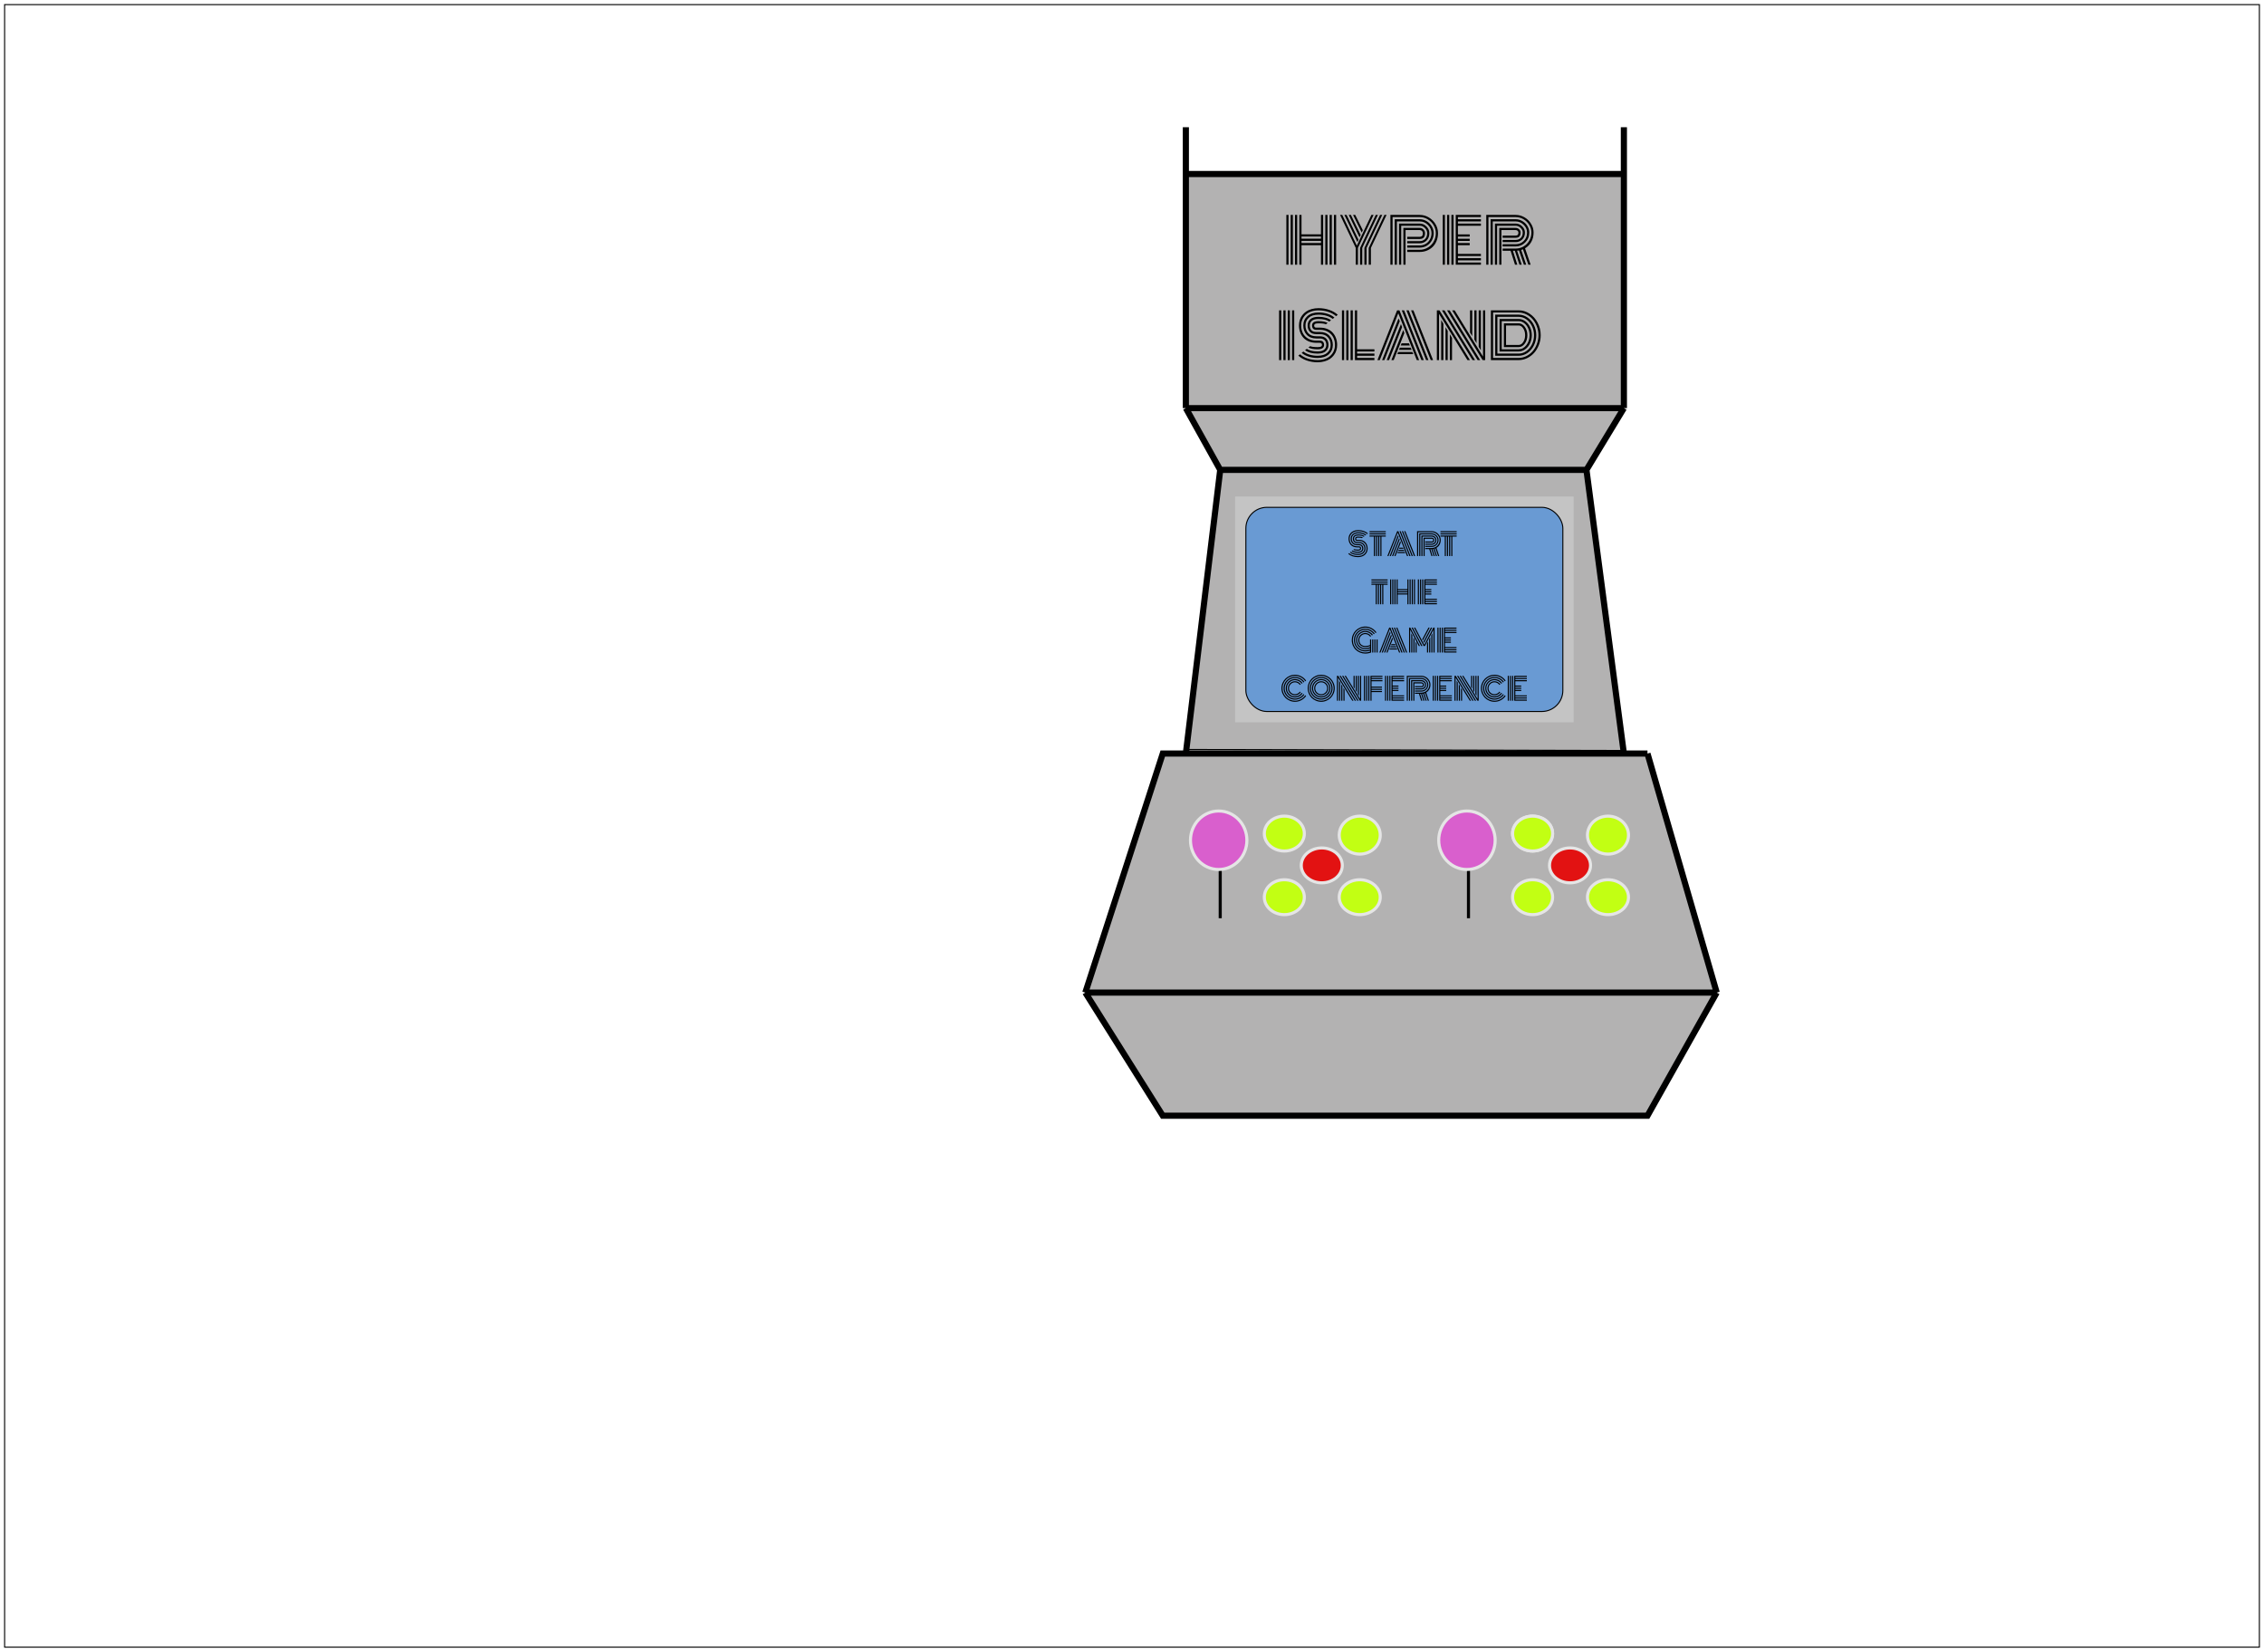 <svg width="2207" height="1610" viewBox="0 0 2207 1610" fill="none" xmlns="http://www.w3.org/2000/svg">
<g filter="url(#filter0_d_1:3)">
<rect x="4" width="2199" height="1602" fill="white"/>
<path d="M1252 825.5C1262.55 825.5 1271.5 818.091 1271.5 808.5C1271.5 798.909 1262.55 791.5 1252 791.5C1241.45 791.5 1232.5 798.909 1232.5 808.5C1232.5 818.091 1241.45 825.5 1252 825.5Z" fill="#C2FF13" stroke="#E5E5E5" stroke-width="3"/>
<path d="M1307 839.5C1307 848.06 1298.72 855 1288.5 855C1278.28 855 1270 848.06 1270 839.5C1270 830.94 1278.28 824 1288.5 824C1298.72 824 1307 830.94 1307 839.5Z" fill="#E21212"/>
<g filter="url(#filter1_d_1:3)">
<path d="M1673.5 959.5H1058L1133.5 1079.5H1606L1673.5 959.5Z" fill="#E0DEDE"/>
<path d="M1673.5 959.5H1058L1133.5 1079.5H1606L1673.5 959.5Z" fill="black" fill-opacity="0.2"/>
<path fill-rule="evenodd" clip-rule="evenodd" d="M1156 161.637V389.82L1189.5 450L1156 726.5H1583L1546.5 450L1583 389.82V161.637H1156Z" fill="#E0DEDE"/>
<path fill-rule="evenodd" clip-rule="evenodd" d="M1156 161.637V389.82L1189.5 450L1156 726.5H1583L1546.5 450L1583 389.82V161.637H1156Z" fill="black" fill-opacity="0.2"/>
<path d="M1156 726.5H1133.5L1058 959.5H1673.5L1606 726.5H1583H1156Z" fill="#E0DEDE"/>
<path d="M1156 726.5H1133.5L1058 959.5H1673.5L1606 726.5H1583H1156Z" fill="black" fill-opacity="0.2"/>
<path d="M1156 161.637V389.82M1156 161.637H1583M1156 161.637V116M1156 389.82H1583M1156 389.82L1189.5 450M1583 389.82V161.637M1583 389.82L1546.5 450M1583 161.637V116M1189.5 450L1156 726.5M1189.5 450H1546.5M1546.5 450C1546.5 450 1568.75 618.52 1583 726.5M1546.5 450L1583 726.5M1156 726.5H1133.5L1058 959.5M1156 726.5H1583M1583 726.5C1591.98 726.5 1606 726.5 1606 726.5M1583 726.5H1606M1058 959.5H1673.5M1058 959.5L1133.5 1079.5H1606L1673.5 959.5M1673.5 959.5L1606 726.5" stroke="black" stroke-width="6"/>
</g>
<path d="M1252 825.5C1262.55 825.5 1271.5 818.091 1271.5 808.5C1271.5 798.909 1262.55 791.5 1252 791.5C1241.45 791.5 1232.5 798.909 1232.5 808.5C1232.5 818.091 1241.45 825.5 1252 825.5Z" fill="#C2FF13" stroke="#E5E5E5" stroke-width="3"/>
<path d="M1288.5 856.5C1299.29 856.5 1308.5 849.127 1308.5 839.5C1308.5 829.874 1299.29 822.5 1288.5 822.5C1277.71 822.5 1268.5 829.874 1268.5 839.5C1268.5 849.127 1277.71 856.5 1288.5 856.5Z" fill="#E21212" stroke="#E5E5E5" stroke-width="3"/>
<line x1="1431.5" y1="831" x2="1431.5" y2="891" stroke="black" stroke-width="3"/>
<path d="M1430 843.5C1445.24 843.5 1457.5 830.686 1457.5 815C1457.5 799.314 1445.24 786.5 1430 786.5C1414.76 786.5 1402.5 799.314 1402.5 815C1402.5 830.686 1414.76 843.5 1430 843.5Z" fill="#D95FCD" stroke="#E5E5E5" stroke-width="3"/>
<path d="M1494 825.5C1504.55 825.5 1513.5 818.091 1513.5 808.5C1513.5 798.909 1504.55 791.5 1494 791.5C1483.45 791.5 1474.5 798.909 1474.5 808.5C1474.5 818.091 1483.45 825.5 1494 825.5Z" fill="#C2FF13" stroke="#E5E5E5" stroke-width="3"/>
<path d="M1549 839.5C1549 848.06 1540.72 855 1530.5 855C1520.28 855 1512 848.06 1512 839.5C1512 830.94 1520.28 824 1530.5 824C1540.72 824 1549 830.94 1549 839.5Z" fill="#E21212"/>
<path d="M1567.5 887.5C1578.29 887.5 1587.5 880.127 1587.5 870.5C1587.5 860.874 1578.29 853.5 1567.5 853.5C1556.71 853.5 1547.5 860.874 1547.5 870.5C1547.5 880.127 1556.71 887.5 1567.5 887.5Z" fill="#C2FF13" stroke="#E5E5E5" stroke-width="3"/>
<path d="M1494 887.5C1504.55 887.5 1513.5 880.091 1513.5 870.5C1513.5 860.909 1504.55 853.5 1494 853.5C1483.45 853.5 1474.5 860.909 1474.5 870.5C1474.5 880.091 1483.45 887.5 1494 887.5Z" fill="#C2FF13" stroke="#E5E5E5" stroke-width="3"/>
<path d="M1567.5 828.5C1578.42 828.5 1587.5 820.334 1587.5 810C1587.5 799.666 1578.42 791.5 1567.5 791.5C1556.58 791.5 1547.5 799.666 1547.5 810C1547.5 820.334 1556.58 828.5 1567.5 828.5Z" fill="#C2FF13" stroke="#E5E5E5" stroke-width="3"/>
<path d="M1494 825.5C1504.55 825.5 1513.5 818.091 1513.5 808.5C1513.5 798.909 1504.55 791.5 1494 791.5C1483.45 791.5 1474.5 798.909 1474.5 808.5C1474.5 818.091 1483.45 825.5 1494 825.5Z" fill="#C2FF13" stroke="#E5E5E5" stroke-width="3"/>
<path d="M1530.5 856.5C1541.29 856.5 1550.5 849.127 1550.5 839.5C1550.5 829.874 1541.29 822.5 1530.5 822.5C1519.71 822.5 1510.5 829.874 1510.5 839.5C1510.5 849.127 1519.71 856.5 1530.5 856.5Z" fill="#E21212" stroke="#E5E5E5" stroke-width="3"/>
<rect x="1204" y="480" width="330" height="220" fill="#C4C4C4"/>
<rect x="1214.5" y="490.5" width="309" height="199" rx="20.5" fill="#1272E2" fill-opacity="0.51" stroke="black"/>
<path d="M1324.86 523.234H1323.09C1322.34 523.234 1321.8 523.044 1321.47 522.663C1321.13 522.272 1320.97 521.76 1320.97 521.125C1320.97 519.719 1322.02 519.016 1324.12 519.016C1326.09 519.016 1327.57 519.309 1328.57 519.895L1327.72 520.539C1327.04 520.227 1325.84 520.07 1324.12 520.07C1323.28 520.07 1322.71 520.163 1322.42 520.349C1322.13 520.534 1321.99 520.793 1321.99 521.125C1321.99 521.457 1322.07 521.716 1322.23 521.901C1322.38 522.087 1322.67 522.18 1323.09 522.18H1324.91C1326.23 522.18 1327.41 522.404 1328.47 522.854C1329.53 523.303 1330.41 523.918 1331.09 524.699C1331.77 525.471 1332.3 526.364 1332.66 527.38C1333.02 528.386 1333.2 529.465 1333.2 530.617C1333.2 531.555 1333.07 532.443 1332.8 533.283C1332.54 534.123 1332.14 534.895 1331.6 535.598C1331.08 536.301 1330.44 536.911 1329.68 537.429C1328.94 537.937 1328.05 538.332 1327.02 538.615C1325.99 538.908 1324.88 539.055 1323.68 539.055C1321.79 539.055 1320.03 538.767 1318.38 538.19C1316.73 537.624 1315.37 536.828 1314.27 535.803L1315.12 535.173C1316.12 536.071 1317.36 536.77 1318.86 537.268C1320.36 537.756 1321.97 538 1323.68 538C1325.02 538 1326.22 537.81 1327.3 537.429C1328.38 537.038 1329.27 536.506 1329.96 535.832C1330.67 535.158 1331.2 534.377 1331.57 533.488C1331.95 532.6 1332.14 531.643 1332.14 530.617C1332.14 529.26 1331.87 528.034 1331.32 526.94C1330.78 525.837 1329.94 524.943 1328.82 524.26C1327.71 523.576 1326.39 523.234 1324.86 523.234ZM1323.09 524.289H1324.76C1326.74 524.289 1328.29 524.895 1329.41 526.105C1330.53 527.316 1331.09 528.82 1331.09 530.617C1331.09 532.443 1330.44 533.957 1329.14 535.158C1327.84 536.35 1326.02 536.945 1323.68 536.945C1322.12 536.945 1320.66 536.73 1319.3 536.301C1317.94 535.871 1316.81 535.266 1315.91 534.484L1316.73 533.825C1317.54 534.479 1318.54 534.987 1319.75 535.349C1320.97 535.71 1322.28 535.891 1323.68 535.891C1325.74 535.891 1327.31 535.397 1328.39 534.411C1329.49 533.425 1330.04 532.16 1330.04 530.617C1330.04 529.094 1329.58 527.834 1328.66 526.838C1327.75 525.842 1326.45 525.344 1324.75 525.344H1323.09C1321.67 525.344 1320.6 524.953 1319.88 524.172C1319.17 523.391 1318.81 522.375 1318.81 521.125C1318.81 519.875 1319.25 518.859 1320.13 518.078C1321.02 517.297 1322.35 516.906 1324.12 516.906C1325.36 516.906 1326.51 517.053 1327.57 517.346C1328.64 517.629 1329.52 518.039 1330.21 518.576L1329.38 519.221C1328.16 518.381 1326.4 517.961 1324.12 517.961C1322.64 517.961 1321.56 518.254 1320.88 518.84C1320.21 519.416 1319.87 520.178 1319.87 521.125C1319.87 522.082 1320.12 522.849 1320.62 523.425C1321.12 524.001 1321.95 524.289 1323.09 524.289ZM1323.09 526.398H1324.7C1326.13 526.398 1327.2 526.794 1327.91 527.585C1328.62 528.376 1328.98 529.387 1328.98 530.617C1328.98 531.867 1328.54 532.883 1327.65 533.664C1326.77 534.445 1325.45 534.836 1323.68 534.836C1322.44 534.836 1321.28 534.694 1320.21 534.411C1319.14 534.118 1318.26 533.703 1317.57 533.166L1318.4 532.521C1319.62 533.361 1321.38 533.781 1323.68 533.781C1325.15 533.781 1326.23 533.493 1326.9 532.917C1327.58 532.331 1327.93 531.564 1327.93 530.617C1327.93 529.67 1327.67 528.908 1327.16 528.332C1326.66 527.746 1325.83 527.453 1324.69 527.453H1323.09C1321.09 527.453 1319.52 526.857 1318.39 525.666C1317.27 524.465 1316.71 522.951 1316.71 521.125C1316.71 519.299 1317.35 517.79 1318.65 516.599C1319.95 515.397 1321.77 514.797 1324.12 514.797C1325.68 514.797 1327.13 515.012 1328.48 515.441C1329.84 515.871 1330.97 516.477 1331.87 517.258L1331.05 517.917C1330.25 517.263 1329.24 516.755 1328.03 516.394C1326.82 516.032 1325.51 515.852 1324.12 515.852C1322.06 515.852 1320.48 516.345 1319.39 517.331C1318.3 518.317 1317.76 519.582 1317.76 521.125C1317.76 522.658 1318.22 523.923 1319.14 524.919C1320.05 525.905 1321.37 526.398 1323.09 526.398ZM1323.09 528.508H1324.7C1325.46 528.508 1326 528.703 1326.33 529.094C1326.66 529.484 1326.83 529.992 1326.83 530.617C1326.83 532.023 1325.78 532.727 1323.68 532.727C1321.7 532.727 1320.21 532.434 1319.21 531.848L1320.06 531.203C1320.74 531.516 1321.95 531.672 1323.68 531.672C1324.52 531.672 1325.08 531.579 1325.36 531.394C1325.66 531.208 1325.8 530.949 1325.8 530.617C1325.8 530.295 1325.72 530.041 1325.55 529.855C1325.4 529.66 1325.1 529.562 1324.67 529.562H1323.09C1321.74 529.562 1320.52 529.343 1319.43 528.903C1318.35 528.464 1317.45 527.858 1316.75 527.087C1316.06 526.315 1315.52 525.422 1315.15 524.406C1314.78 523.391 1314.6 522.297 1314.6 521.125C1314.6 520.188 1314.73 519.299 1314.99 518.459C1315.25 517.619 1315.65 516.848 1316.18 516.145C1316.71 515.441 1317.35 514.836 1318.1 514.328C1318.85 513.811 1319.74 513.41 1320.76 513.127C1321.8 512.834 1322.92 512.688 1324.12 512.688C1326 512.688 1327.76 512.976 1329.41 513.552C1331.05 514.118 1332.41 514.914 1333.51 515.939L1332.66 516.569C1331.66 515.671 1330.42 514.978 1328.92 514.489C1327.43 513.991 1325.83 513.742 1324.12 513.742C1322.78 513.742 1321.57 513.938 1320.48 514.328C1319.41 514.709 1318.52 515.236 1317.82 515.91C1317.12 516.584 1316.59 517.365 1316.21 518.254C1315.84 519.143 1315.65 520.1 1315.65 521.125C1315.65 522.502 1315.93 523.742 1316.49 524.846C1317.04 525.949 1317.89 526.838 1319.03 527.512C1320.18 528.176 1321.53 528.508 1323.09 528.508ZM1335.07 514.797V513.742H1350.89V514.797H1335.07ZM1335.07 516.906V515.852H1350.89V516.906H1335.07ZM1335.07 519.016V517.961H1350.89V519.016H1346.68V538H1345.62V519.016H1344.57V538H1343.51V519.016H1342.46V538H1341.4V519.016H1340.35V538H1339.29V519.016H1335.07ZM1363.77 530.881L1364.2 529.826H1367.8L1368.22 530.881H1363.77ZM1362.95 532.99L1363.36 531.936H1368.62L1369.07 532.99H1362.95ZM1362.13 535.1L1362.54 534.045H1369.45L1369.89 535.1H1362.13ZM1353.56 538H1352.42L1362.01 513.742H1363.16L1372.74 538H1371.61L1362.58 515.163L1353.56 538ZM1362.72 517.668L1363.32 519.016L1355.82 538H1354.69L1362.72 517.668ZM1363.89 520.451L1364.44 521.901L1358.1 538H1356.96L1363.89 520.451ZM1365 523.352L1365.56 524.831L1360.36 538H1359.23L1365 523.352ZM1379.55 538H1378.4L1368.82 513.742H1369.95L1379.55 538ZM1367.68 513.742L1377.28 538H1376.15L1366.55 513.742H1367.68ZM1365.41 513.742L1375.01 538H1373.86L1364.28 513.742H1365.41ZM1389.36 525.93H1395.72C1396.69 525.93 1397.5 525.617 1398.17 524.992C1398.84 524.367 1399.18 523.479 1399.18 522.326C1399.18 521.477 1398.82 520.715 1398.12 520.041C1397.42 519.357 1396.62 519.016 1395.72 519.016H1386.67V538H1385.61V517.961H1395.72C1396.91 517.961 1397.96 518.405 1398.87 519.294C1399.78 520.173 1400.23 521.184 1400.23 522.326C1400.23 523.732 1399.79 524.86 1398.91 525.71C1398.03 526.56 1396.97 526.984 1395.72 526.984H1389.36V525.93ZM1389.36 528.039H1395.72C1397.24 528.039 1398.55 527.507 1399.64 526.442C1400.74 525.368 1401.29 523.996 1401.29 522.326C1401.29 520.891 1400.72 519.631 1399.6 518.547C1398.49 517.453 1397.19 516.906 1395.72 516.906H1384.56V538H1383.5V515.852H1395.72C1396.88 515.852 1397.97 516.149 1398.99 516.745C1400.01 517.341 1400.83 518.142 1401.43 519.147C1402.04 520.144 1402.34 521.203 1402.34 522.326C1402.34 524.25 1401.69 525.861 1400.38 527.16C1399.08 528.449 1397.53 529.094 1395.72 529.094H1389.36V528.039ZM1389.36 530.148H1395.72C1397.09 530.148 1398.36 529.812 1399.53 529.138C1400.7 528.464 1401.64 527.526 1402.34 526.325C1403.04 525.114 1403.39 523.781 1403.39 522.326C1403.39 521.008 1403.04 519.772 1402.34 518.62C1401.65 517.458 1400.71 516.53 1399.53 515.837C1398.35 515.144 1397.08 514.797 1395.72 514.797H1382.45V538H1381.39V513.742H1395.72C1397.25 513.742 1398.69 514.138 1400.04 514.929C1401.39 515.71 1402.46 516.765 1403.25 518.093C1404.05 519.411 1404.45 520.822 1404.45 522.326C1404.45 524.064 1404.07 525.593 1403.32 526.911C1402.58 528.229 1401.57 529.26 1400.29 530.002L1403.01 538H1401.9L1399.29 530.5C1398.9 530.656 1398.6 530.764 1398.4 530.822L1400.85 538H1399.73L1397.34 531.071C1397.26 531.091 1396.94 531.125 1396.41 531.174L1398.68 538H1397.56L1395.32 531.203H1394.37L1396.51 538H1395.4L1393.24 531.203H1389.36V530.148ZM1388.78 538H1387.72V520.07H1395.72C1396.37 520.07 1396.93 520.295 1397.4 520.744C1397.88 521.184 1398.12 521.711 1398.12 522.326C1398.12 524.025 1397.32 524.875 1395.72 524.875H1389.36V523.82H1395.72C1396.14 523.82 1396.47 523.713 1396.7 523.498C1396.94 523.273 1397.07 522.883 1397.07 522.326C1397.07 521.984 1396.93 521.701 1396.67 521.477C1396.42 521.242 1396.1 521.125 1395.72 521.125H1388.78V538ZM1404.19 514.797V513.742H1420.01V514.797H1404.19ZM1404.19 516.906V515.852H1420.01V516.906H1404.19ZM1404.19 519.016V517.961H1420.01V519.016H1415.79V538H1414.73V519.016H1413.68V538H1412.62V519.016H1411.57V538H1410.51V519.016H1409.46V538H1408.4V519.016H1404.19ZM1336.89 561.797V560.742H1352.71V561.797H1336.89ZM1336.89 563.906V562.852H1352.71V563.906H1336.89ZM1336.89 566.016V564.961H1352.71V566.016H1348.49V585H1347.44V566.016H1346.38V585H1345.33V566.016H1344.27V585H1343.22V566.016H1342.16V585H1341.11V566.016H1336.89ZM1378.32 560.742H1379.37V585H1378.32V560.742ZM1355.11 560.742H1356.17V585H1355.11V560.742ZM1376.21 560.742H1377.26V585H1376.21V560.742ZM1374.1 560.742H1375.15V585H1374.1V560.742ZM1371.99 560.742H1373.04V585H1371.99V575.493H1362.5V585H1361.44V560.742H1362.5V570.22H1371.99V560.742ZM1359.33 560.742H1360.39V585H1359.33V560.742ZM1357.22 560.742H1358.28V585H1357.22V560.742ZM1371.99 574.438V573.384H1362.5V574.438H1371.99ZM1371.99 572.329V571.274H1362.5V572.329H1371.99ZM1387.43 585H1386.37V560.742H1387.43V585ZM1385.32 585H1384.26V560.742H1385.32V585ZM1383.21 585H1382.15V560.742H1383.21V585ZM1389.54 579.727H1400.76V580.781H1389.54V581.836H1400.76V582.891H1389.54V583.945H1400.76V585H1388.48V560.742H1400.76V561.797H1389.54V562.852H1400.76V563.906H1389.54V564.961H1400.76V566.016H1389.54V570.234H1395.29V571.289H1389.54V572.344H1395.29V573.398H1389.54V574.453H1395.29V575.508H1389.54V579.727ZM1337.65 619.329H1338.71V632H1337.65V619.329ZM1341.87 619.329H1342.93V632H1341.87V619.329ZM1339.76 619.329H1340.82V632H1339.76V619.329ZM1336.6 619.329V632C1334.74 632.703 1332.82 633.055 1330.83 633.055C1329.1 633.055 1327.44 632.737 1325.86 632.103C1324.28 631.468 1322.89 630.589 1321.69 629.466C1320.48 628.333 1319.52 626.937 1318.8 625.276C1318.09 623.606 1317.73 621.805 1317.73 619.871C1317.73 618.084 1318.08 616.38 1318.77 614.759C1319.47 613.128 1320.41 611.727 1321.58 610.555C1322.76 609.373 1324.17 608.436 1325.79 607.742C1327.42 607.039 1329.13 606.688 1330.91 606.688C1333.14 606.688 1335.21 607.205 1337.12 608.24C1339.04 609.275 1340.6 610.682 1341.81 612.459L1340.93 613.03C1339.82 611.399 1338.38 610.11 1336.61 609.163C1334.85 608.216 1332.96 607.742 1330.91 607.742C1329.27 607.742 1327.7 608.064 1326.2 608.709C1324.7 609.344 1323.41 610.203 1322.33 611.287C1321.25 612.371 1320.38 613.665 1319.74 615.169C1319.1 616.663 1318.79 618.23 1318.79 619.871C1318.79 621.639 1319.11 623.289 1319.77 624.822C1320.43 626.355 1321.31 627.64 1322.4 628.675C1323.51 629.71 1324.79 630.525 1326.24 631.121C1327.7 631.707 1329.21 632 1330.78 632C1332.43 632 1334.02 631.741 1335.54 631.224V630.213C1334.09 630.701 1332.56 630.945 1330.96 630.945C1329.8 630.945 1328.66 630.784 1327.56 630.462C1326.47 630.13 1325.45 629.646 1324.51 629.012C1323.58 628.367 1322.77 627.605 1322.07 626.727C1321.37 625.838 1320.83 624.808 1320.43 623.636C1320.04 622.454 1319.84 621.199 1319.84 619.871C1319.84 617.869 1320.33 616.019 1321.32 614.319C1322.32 612.62 1323.66 611.277 1325.36 610.291C1327.06 609.295 1328.91 608.797 1330.91 608.797C1332.79 608.797 1334.53 609.236 1336.14 610.115C1337.75 610.984 1339.07 612.166 1340.08 613.66L1339.21 614.231C1338.29 612.884 1337.1 611.819 1335.63 611.038C1334.18 610.247 1332.6 609.852 1330.91 609.852C1329.56 609.852 1328.26 610.115 1327.02 610.643C1325.78 611.17 1324.71 611.883 1323.81 612.781C1322.92 613.67 1322.21 614.734 1321.69 615.975C1321.16 617.215 1320.89 618.514 1320.89 619.871C1320.89 621.092 1321.07 622.239 1321.42 623.313C1321.78 624.378 1322.28 625.311 1322.9 626.111C1323.54 626.902 1324.27 627.586 1325.11 628.162C1325.95 628.729 1326.87 629.158 1327.85 629.451C1328.85 629.744 1329.87 629.891 1330.91 629.891C1332.54 629.891 1334.08 629.617 1335.54 629.07V628.016C1334.1 628.572 1332.59 628.851 1331.02 628.851C1329.83 628.851 1328.69 628.65 1327.6 628.25C1326.52 627.84 1325.55 627.264 1324.7 626.521C1323.86 625.779 1323.19 624.832 1322.7 623.68C1322.2 622.527 1321.95 621.258 1321.95 619.871C1321.95 618.25 1322.35 616.751 1323.15 615.374C1323.95 613.997 1325.04 612.908 1326.42 612.107C1327.79 611.307 1329.29 610.906 1330.91 610.906C1332.43 610.906 1333.83 611.258 1335.13 611.961C1336.44 612.664 1337.51 613.621 1338.33 614.832L1337.45 615.403C1336.72 614.349 1335.79 613.514 1334.63 612.898C1333.49 612.273 1332.25 611.961 1330.91 611.961C1329.48 611.961 1328.16 612.317 1326.94 613.03C1325.73 613.733 1324.77 614.69 1324.06 615.901C1323.36 617.112 1323 618.436 1323 619.871C1323 620.867 1323.15 621.795 1323.43 622.654C1323.71 623.514 1324.1 624.256 1324.6 624.881C1325.1 625.506 1325.68 626.038 1326.34 626.478C1327.02 626.917 1327.74 627.249 1328.51 627.474C1329.28 627.688 1330.08 627.796 1330.91 627.796C1332.56 627.796 1334.11 627.469 1335.54 626.814V625.804C1334.16 626.419 1332.66 626.727 1331.05 626.727C1330.12 626.727 1329.24 626.585 1328.42 626.302C1327.6 626.019 1326.86 625.604 1326.2 625.057C1325.54 624.51 1325.02 623.792 1324.63 622.903C1324.25 622.005 1324.06 620.994 1324.06 619.871C1324.06 618.943 1324.24 618.06 1324.6 617.22C1324.96 616.37 1325.45 615.638 1326.07 615.022C1326.68 614.407 1327.41 613.919 1328.25 613.558C1329.1 613.196 1329.99 613.016 1330.91 613.016C1332.08 613.016 1333.16 613.289 1334.15 613.836C1335.15 614.373 1335.96 615.105 1336.58 616.033L1335.72 616.604C1335.19 615.823 1334.5 615.208 1333.65 614.759C1332.81 614.3 1331.9 614.07 1330.91 614.07C1329.31 614.07 1327.95 614.637 1326.81 615.77C1325.68 616.902 1325.11 618.27 1325.11 619.871C1325.11 620.857 1325.27 621.731 1325.6 622.493C1325.92 623.245 1326.36 623.851 1326.92 624.31C1327.48 624.759 1328.11 625.101 1328.79 625.335C1329.48 625.56 1330.23 625.672 1331.02 625.672C1332.64 625.672 1334.15 625.335 1335.54 624.661V619.329H1336.6ZM1355.99 624.881L1356.42 623.826H1360.02L1360.45 624.881H1355.99ZM1355.17 626.99L1355.58 625.936H1360.84L1361.29 626.99H1355.17ZM1354.35 629.1L1354.76 628.045H1361.68L1362.12 629.1H1354.35ZM1345.78 632H1344.64L1354.23 607.742H1355.38L1364.96 632H1363.83L1354.81 609.163L1345.78 632ZM1354.94 611.668L1355.54 613.016L1348.04 632H1346.91L1354.94 611.668ZM1356.11 614.451L1356.67 615.901L1350.32 632H1349.18L1356.11 614.451ZM1357.22 617.352L1357.78 618.831L1352.58 632H1351.45L1357.22 617.352ZM1371.77 632H1370.63L1361.05 607.742H1362.17L1371.77 632ZM1359.9 607.742L1369.5 632H1368.37L1358.78 607.742H1359.9ZM1357.63 607.742L1367.23 632H1366.08L1356.5 607.742H1357.63ZM1391.08 623.152L1392.13 621.16V632H1391.08V623.152ZM1393.18 619.109L1394.24 617.117V632H1393.18V619.109ZM1395.29 615.125L1396.35 613.118V632H1395.29V615.125ZM1388.22 622.654L1387.62 621.556L1394.88 607.742H1396.07L1388.22 622.654ZM1387 620.354L1386.39 619.241L1392.48 607.742H1393.68L1387 620.354ZM1379.94 621.277L1381 623.27V632H1379.94V621.277ZM1377.83 617.264L1378.89 619.256V632H1377.83V617.264ZM1375.72 613.25L1376.78 615.257V632H1375.72V613.25ZM1384.25 625.672H1383.06L1374.67 609.749V632H1373.61V607.742H1374.8L1384.25 625.672ZM1386.64 625.672H1385.44L1376 607.742H1377.2L1386.64 625.672ZM1397.4 609.749L1389.01 625.672H1387.81L1378.39 607.742H1379.58L1388.42 624.559L1397.26 607.742H1398.46V632H1397.4V609.749ZM1406.51 632H1405.46V607.742H1406.51V632ZM1404.41 632H1403.35V607.742H1404.41V632ZM1402.3 632H1401.24V607.742H1402.3V632ZM1408.62 626.727H1419.84V627.781H1408.62V628.836H1419.84V629.891H1408.62V630.945H1419.84V632H1407.57V607.742H1419.84V608.797H1408.62V609.852H1419.84V610.906H1408.62V611.961H1419.84V613.016H1408.62V617.234H1414.38V618.289H1408.62V619.344H1414.38V620.398H1408.62V621.453H1414.38V622.508H1408.62V626.727ZM1268.03 663.033L1267.16 663.604C1266.64 662.823 1265.95 662.208 1265.1 661.759C1264.26 661.3 1263.35 661.07 1262.36 661.07C1260.76 661.07 1259.39 661.637 1258.26 662.77C1257.12 663.902 1256.56 665.27 1256.56 666.871C1256.56 668.473 1257.12 669.84 1258.26 670.973C1259.39 672.105 1260.76 672.672 1262.36 672.672C1263.35 672.672 1264.26 672.442 1265.1 671.983C1265.95 671.524 1266.64 670.904 1267.16 670.123L1268.01 670.738C1267.39 671.656 1266.58 672.384 1265.58 672.921C1264.59 673.458 1263.51 673.727 1262.36 673.727C1261.43 673.727 1260.54 673.546 1259.69 673.185C1258.85 672.823 1258.13 672.335 1257.51 671.72C1256.9 671.104 1256.41 670.377 1256.05 669.537C1255.68 668.688 1255.5 667.799 1255.5 666.871C1255.5 665.943 1255.68 665.06 1256.05 664.22C1256.41 663.37 1256.9 662.638 1257.51 662.022C1258.13 661.407 1258.85 660.919 1259.69 660.558C1260.54 660.196 1261.43 660.016 1262.36 660.016C1263.52 660.016 1264.6 660.289 1265.6 660.836C1266.59 661.373 1267.4 662.105 1268.03 663.033ZM1269.77 661.832L1268.89 662.403C1268.17 661.349 1267.23 660.514 1266.08 659.898C1264.94 659.273 1263.7 658.961 1262.36 658.961C1260.92 658.961 1259.6 659.317 1258.39 660.03C1257.18 660.733 1256.22 661.69 1255.5 662.901C1254.8 664.112 1254.45 665.436 1254.45 666.871C1254.45 668.307 1254.8 669.63 1255.5 670.841C1256.22 672.052 1257.18 673.014 1258.39 673.727C1259.6 674.43 1260.92 674.781 1262.36 674.781C1263.7 674.781 1264.94 674.469 1266.09 673.844C1267.25 673.219 1268.18 672.374 1268.91 671.31L1269.77 671.91C1268.95 673.121 1267.89 674.078 1266.58 674.781C1265.28 675.484 1263.87 675.836 1262.36 675.836C1260.74 675.836 1259.24 675.436 1257.86 674.635C1256.49 673.834 1255.4 672.745 1254.6 671.368C1253.79 669.991 1253.39 668.492 1253.39 666.871C1253.39 665.25 1253.79 663.751 1254.6 662.374C1255.4 660.997 1256.49 659.908 1257.86 659.107C1259.24 658.307 1260.74 657.906 1262.36 657.906C1263.87 657.906 1265.28 658.258 1266.58 658.961C1267.89 659.664 1268.95 660.621 1269.77 661.832ZM1271.53 660.66L1270.65 661.231C1269.73 659.884 1268.54 658.819 1267.08 658.038C1265.62 657.247 1264.05 656.852 1262.36 656.852C1261 656.852 1259.7 657.115 1258.46 657.643C1257.22 658.17 1256.15 658.883 1255.25 659.781C1254.37 660.67 1253.66 661.734 1253.13 662.975C1252.6 664.215 1252.34 665.514 1252.34 666.871C1252.34 668.229 1252.6 669.527 1253.13 670.768C1253.66 672.008 1254.37 673.077 1255.25 673.976C1256.15 674.864 1257.22 675.572 1258.46 676.1C1259.7 676.627 1261 676.891 1262.36 676.891C1264.06 676.891 1265.64 676.495 1267.09 675.704C1268.55 674.913 1269.73 673.844 1270.65 672.496L1271.5 673.126C1270.48 674.61 1269.17 675.787 1267.56 676.656C1265.96 677.516 1264.22 677.945 1262.36 677.945C1260.36 677.945 1258.51 677.452 1256.81 676.466C1255.11 675.47 1253.76 674.122 1252.76 672.423C1251.78 670.724 1251.29 668.873 1251.29 666.871C1251.29 664.869 1251.78 663.019 1252.76 661.319C1253.76 659.62 1255.11 658.277 1256.81 657.291C1258.51 656.295 1260.36 655.797 1262.36 655.797C1264.23 655.797 1265.98 656.236 1267.59 657.115C1269.2 657.984 1270.51 659.166 1271.53 660.66ZM1273.26 659.459L1272.38 660.03C1271.27 658.399 1269.83 657.11 1268.06 656.163C1266.3 655.216 1264.4 654.742 1262.36 654.742C1260.72 654.742 1259.15 655.064 1257.64 655.709C1256.15 656.344 1254.86 657.203 1253.78 658.287C1252.69 659.371 1251.83 660.665 1251.18 662.169C1250.55 663.663 1250.23 665.23 1250.23 666.871C1250.23 668.512 1250.55 670.084 1251.18 671.588C1251.83 673.082 1252.69 674.371 1253.78 675.455C1254.86 676.539 1256.15 677.403 1257.64 678.048C1259.15 678.683 1260.72 679 1262.36 679C1264.4 679 1266.3 678.521 1268.07 677.564C1269.84 676.607 1271.28 675.313 1272.39 673.683L1273.24 674.327C1272.03 676.085 1270.47 677.481 1268.56 678.517C1266.64 679.542 1264.58 680.055 1262.36 680.055C1260.57 680.055 1258.86 679.703 1257.23 679C1255.61 678.307 1254.21 677.374 1253.03 676.202C1251.86 675.021 1250.92 673.619 1250.22 671.998C1249.52 670.367 1249.18 668.658 1249.18 666.871C1249.18 665.084 1249.52 663.38 1250.22 661.759C1250.92 660.128 1251.86 658.727 1253.03 657.555C1254.21 656.373 1255.61 655.436 1257.23 654.742C1258.86 654.039 1260.57 653.688 1262.36 653.688C1264.59 653.688 1266.66 654.205 1268.57 655.24C1270.48 656.275 1272.05 657.682 1273.26 659.459ZM1283.83 662.77C1282.7 663.902 1282.13 665.27 1282.13 666.871C1282.13 668.473 1282.7 669.84 1283.83 670.973C1284.97 672.105 1286.33 672.672 1287.94 672.672C1289.54 672.672 1290.9 672.105 1292.04 670.973C1293.17 669.84 1293.74 668.473 1293.74 666.871C1293.74 665.27 1293.17 663.902 1292.04 662.77C1290.9 661.637 1289.54 661.07 1287.94 661.07C1286.33 661.07 1284.97 661.637 1283.83 662.77ZM1281.62 669.537C1281.26 668.688 1281.08 667.799 1281.08 666.871C1281.08 665.943 1281.26 665.06 1281.62 664.22C1281.98 663.37 1282.47 662.638 1283.09 662.022C1283.7 661.407 1284.43 660.919 1285.27 660.558C1286.12 660.196 1287.01 660.016 1287.94 660.016C1288.86 660.016 1289.75 660.196 1290.59 660.558C1291.44 660.919 1292.17 661.407 1292.78 662.022C1293.4 662.638 1293.89 663.37 1294.25 664.22C1294.61 665.06 1294.79 665.943 1294.79 666.871C1294.79 667.799 1294.61 668.688 1294.25 669.537C1293.89 670.377 1293.4 671.104 1292.78 671.72C1292.17 672.335 1291.44 672.823 1290.59 673.185C1289.75 673.546 1288.86 673.727 1287.94 673.727C1287.01 673.727 1286.12 673.546 1285.27 673.185C1284.43 672.823 1283.7 672.335 1283.09 671.72C1282.47 671.104 1281.98 670.377 1281.62 669.537ZM1281.08 662.901C1280.38 664.112 1280.03 665.436 1280.03 666.871C1280.03 668.307 1280.38 669.63 1281.08 670.841C1281.79 672.052 1282.75 673.014 1283.97 673.727C1285.18 674.43 1286.5 674.781 1287.94 674.781C1289.37 674.781 1290.69 674.43 1291.91 673.727C1293.12 673.014 1294.07 672.052 1294.78 670.841C1295.49 669.63 1295.85 668.307 1295.85 666.871C1295.85 665.436 1295.49 664.112 1294.78 662.901C1294.07 661.69 1293.12 660.733 1291.91 660.03C1290.69 659.317 1289.37 658.961 1287.94 658.961C1286.5 658.961 1285.18 659.317 1283.97 660.03C1282.75 660.733 1281.79 661.69 1281.08 662.901ZM1280.17 671.368C1279.37 669.991 1278.97 668.492 1278.97 666.871C1278.97 665.25 1279.37 663.751 1280.17 662.374C1280.97 660.997 1282.06 659.908 1283.44 659.107C1284.82 658.307 1286.31 657.906 1287.94 657.906C1289.56 657.906 1291.06 658.307 1292.43 659.107C1293.81 659.908 1294.9 660.997 1295.7 662.374C1296.5 663.751 1296.9 665.25 1296.9 666.871C1296.9 668.492 1296.5 669.991 1295.7 671.368C1294.9 672.745 1293.81 673.834 1292.43 674.635C1291.06 675.436 1289.56 675.836 1287.94 675.836C1286.31 675.836 1284.82 675.436 1283.44 674.635C1282.06 673.834 1280.97 672.745 1280.17 671.368ZM1278.71 662.975C1278.18 664.215 1277.92 665.514 1277.92 666.871C1277.92 668.229 1278.18 669.527 1278.71 670.768C1279.23 672.008 1279.94 673.077 1280.83 673.976C1281.73 674.864 1282.8 675.572 1284.04 676.1C1285.28 676.627 1286.58 676.891 1287.94 676.891C1289.29 676.891 1290.59 676.627 1291.83 676.1C1293.07 675.572 1294.14 674.864 1295.03 673.976C1295.92 673.077 1296.64 672.008 1297.16 670.768C1297.69 669.527 1297.96 668.229 1297.96 666.871C1297.96 665.514 1297.69 664.215 1297.16 662.975C1296.64 661.734 1295.92 660.67 1295.03 659.781C1294.14 658.883 1293.07 658.17 1291.83 657.643C1290.59 657.115 1289.29 656.852 1287.94 656.852C1286.58 656.852 1285.28 657.115 1284.04 657.643C1282.8 658.17 1281.73 658.883 1280.83 659.781C1279.94 660.67 1279.23 661.734 1278.71 662.975ZM1278.34 672.423C1277.35 670.724 1276.86 668.873 1276.86 666.871C1276.86 664.869 1277.35 663.019 1278.34 661.319C1279.34 659.62 1280.68 658.277 1282.38 657.291C1284.08 656.295 1285.93 655.797 1287.94 655.797C1289.94 655.797 1291.79 656.295 1293.49 657.291C1295.19 658.277 1296.53 659.62 1297.52 661.319C1298.51 663.019 1299.01 664.869 1299.01 666.871C1299.01 668.873 1298.51 670.724 1297.52 672.423C1296.53 674.122 1295.19 675.47 1293.49 676.466C1291.79 677.452 1289.94 677.945 1287.94 677.945C1285.93 677.945 1284.08 677.452 1282.38 676.466C1280.68 675.47 1279.34 674.122 1278.34 672.423ZM1276.76 662.169C1276.12 663.663 1275.81 665.23 1275.81 666.871C1275.81 668.512 1276.12 670.084 1276.76 671.588C1277.4 673.082 1278.27 674.371 1279.35 675.455C1280.44 676.539 1281.72 677.403 1283.22 678.048C1284.72 678.683 1286.29 679 1287.94 679C1289.58 679 1291.14 678.683 1292.64 678.048C1294.14 677.403 1295.44 676.539 1296.52 675.455C1297.6 674.371 1298.46 673.082 1299.1 671.588C1299.74 670.084 1300.06 668.512 1300.06 666.871C1300.06 665.23 1299.74 663.663 1299.1 662.169C1298.46 660.665 1297.6 659.371 1296.52 658.287C1295.44 657.203 1294.14 656.344 1292.64 655.709C1291.14 655.064 1289.58 654.742 1287.94 654.742C1286.29 654.742 1284.72 655.064 1283.22 655.709C1281.72 656.344 1280.44 657.203 1279.35 658.287C1278.27 659.371 1277.4 660.665 1276.76 662.169ZM1275.79 671.998C1275.1 670.367 1274.75 668.658 1274.75 666.871C1274.75 665.084 1275.1 663.38 1275.79 661.759C1276.5 660.128 1277.43 658.727 1278.6 657.555C1279.79 656.373 1281.19 655.436 1282.81 654.742C1284.44 654.039 1286.15 653.688 1287.94 653.688C1289.72 653.688 1291.43 654.039 1293.05 654.742C1294.68 655.436 1296.08 656.373 1297.25 657.555C1298.43 658.727 1299.37 660.128 1300.06 661.759C1300.77 663.38 1301.12 665.084 1301.12 666.871C1301.12 668.658 1300.77 670.367 1300.06 671.998C1299.37 673.619 1298.43 675.021 1297.25 676.202C1296.08 677.374 1294.68 678.307 1293.05 679C1291.43 679.703 1289.72 680.055 1287.94 680.055C1286.15 680.055 1284.44 679.703 1282.81 679C1281.19 678.307 1279.79 677.374 1278.6 676.202C1277.43 675.021 1276.5 673.619 1275.79 671.998ZM1320.53 667.325L1319.47 665.582V654.742H1320.53V667.325ZM1322.64 670.782L1321.58 669.01V654.742H1322.64V670.782ZM1324.75 674.283L1323.69 672.496V654.742H1324.75V674.283ZM1309.63 666.417L1310.68 668.16V679H1309.63V666.417ZM1307.52 662.96L1308.58 664.732V679H1307.52V662.96ZM1305.41 659.459L1306.47 661.246V679H1305.41V659.459ZM1305.78 654.742H1307.01L1321.92 679H1320.69L1305.78 654.742ZM1308.27 654.742H1309.51L1324.41 679H1323.15L1308.27 654.742ZM1310.74 654.742H1311.97L1325.8 677.286V654.742H1326.86V679C1326.86 679 1326.44 679 1325.61 679L1310.74 654.742ZM1304.36 656.456V679H1303.3V654.742C1303.3 654.742 1303.72 654.742 1304.56 654.742L1319.43 679H1318.21L1304.36 656.456ZM1337.02 679H1335.97V654.742H1347.64V655.797H1337.02V656.852H1347.64V657.906H1337.02V658.961H1347.64V660.016H1337.02V665.289H1347.14V666.344H1337.02V667.398H1347.14V668.453H1337.02V669.508H1347.14V670.562H1337.02V679ZM1334.91 679H1333.86V654.742H1334.91V679ZM1332.8 679H1331.75V654.742H1332.8V679ZM1330.69 679H1329.64V654.742H1330.69V679ZM1355.42 679H1354.37V654.742H1355.42V679ZM1353.31 679H1352.26V654.742H1353.31V679ZM1351.2 679H1350.15V654.742H1351.2V679ZM1357.53 673.727H1368.75V674.781H1357.53V675.836H1368.75V676.891H1357.53V677.945H1368.75V679H1356.48V654.742H1368.75V655.797H1357.53V656.852H1368.75V657.906H1357.53V658.961H1368.75V660.016H1357.53V664.234H1363.29V665.289H1357.53V666.344H1363.29V667.398H1357.53V668.453H1363.29V669.508H1357.53V673.727ZM1379.33 666.93H1385.68C1386.65 666.93 1387.47 666.617 1388.13 665.992C1388.8 665.367 1389.14 664.479 1389.14 663.326C1389.14 662.477 1388.79 661.715 1388.09 661.041C1387.38 660.357 1386.58 660.016 1385.68 660.016H1376.63V679H1375.58V658.961H1385.68C1386.88 658.961 1387.93 659.405 1388.83 660.294C1389.74 661.173 1390.2 662.184 1390.2 663.326C1390.2 664.732 1389.76 665.86 1388.88 666.71C1388 667.56 1386.93 667.984 1385.68 667.984H1379.33V666.93ZM1379.33 669.039H1385.68C1387.21 669.039 1388.52 668.507 1389.61 667.442C1390.7 666.368 1391.25 664.996 1391.25 663.326C1391.25 661.891 1390.69 660.631 1389.57 659.547C1388.45 658.453 1387.16 657.906 1385.68 657.906H1374.52V679H1373.47V656.852H1385.68C1386.85 656.852 1387.94 657.149 1388.95 657.745C1389.98 658.341 1390.79 659.142 1391.4 660.147C1392 661.144 1392.31 662.203 1392.31 663.326C1392.31 665.25 1391.65 666.861 1390.34 668.16C1389.04 669.449 1387.49 670.094 1385.68 670.094H1379.33V669.039ZM1379.33 671.148H1385.68C1387.05 671.148 1388.32 670.812 1389.49 670.138C1390.67 669.464 1391.6 668.526 1392.31 667.325C1393.01 666.114 1393.36 664.781 1393.36 663.326C1393.36 662.008 1393.01 660.772 1392.31 659.62C1391.61 658.458 1390.67 657.53 1389.49 656.837C1388.31 656.144 1387.04 655.797 1385.68 655.797H1372.41V679H1371.36V654.742H1385.68C1387.22 654.742 1388.66 655.138 1390.01 655.929C1391.35 656.71 1392.42 657.765 1393.21 659.093C1394.01 660.411 1394.42 661.822 1394.42 663.326C1394.42 665.064 1394.04 666.593 1393.29 667.911C1392.54 669.229 1391.53 670.26 1390.25 671.002L1392.98 679H1391.87L1389.26 671.5C1388.87 671.656 1388.57 671.764 1388.37 671.822L1390.81 679H1389.7L1387.31 672.071C1387.22 672.091 1386.91 672.125 1386.37 672.174L1388.64 679H1387.53L1385.29 672.203H1384.34L1386.48 679H1385.36L1383.21 672.203H1379.33V671.148ZM1378.74 679H1377.69V661.07H1385.68C1386.34 661.07 1386.9 661.295 1387.37 661.744C1387.85 662.184 1388.09 662.711 1388.09 663.326C1388.09 665.025 1387.29 665.875 1385.68 665.875H1379.33V664.82H1385.68C1386.1 664.82 1386.43 664.713 1386.67 664.498C1386.91 664.273 1387.03 663.883 1387.03 663.326C1387.03 662.984 1386.9 662.701 1386.64 662.477C1386.38 662.242 1386.07 662.125 1385.68 662.125H1378.74V679ZM1401.94 679H1400.89V654.742H1401.94V679ZM1399.83 679H1398.78V654.742H1399.83V679ZM1397.73 679H1396.67V654.742H1397.73V679ZM1404.05 673.727H1415.27V674.781H1404.05V675.836H1415.27V676.891H1404.05V677.945H1415.27V679H1403V654.742H1415.27V655.797H1404.05V656.852H1415.27V657.906H1404.05V658.961H1415.27V660.016H1404.05V664.234H1409.81V665.289H1404.05V666.344H1409.81V667.398H1404.05V668.453H1409.81V669.508H1404.05V673.727ZM1435.11 667.325L1434.05 665.582V654.742H1435.11V667.325ZM1437.22 670.782L1436.16 669.01V654.742H1437.22V670.782ZM1439.33 674.283L1438.27 672.496V654.742H1439.33V674.283ZM1424.21 666.417L1425.26 668.16V679H1424.21V666.417ZM1422.1 662.96L1423.16 664.732V679H1422.1V662.96ZM1419.99 659.459L1421.05 661.246V679H1419.99V659.459ZM1420.36 654.742H1421.59L1436.5 679H1435.27L1420.36 654.742ZM1422.85 654.742H1424.09L1438.99 679H1437.73L1422.85 654.742ZM1425.32 654.742H1426.55L1440.38 677.286V654.742H1441.44V679C1441.44 679 1441.02 679 1440.19 679L1425.32 654.742ZM1418.94 656.456V679H1417.88V654.742C1417.88 654.742 1418.3 654.742 1419.14 654.742L1434.01 679H1432.79L1418.94 656.456ZM1462.53 663.033L1461.67 663.604C1461.14 662.823 1460.45 662.208 1459.6 661.759C1458.76 661.3 1457.85 661.07 1456.86 661.07C1455.26 661.07 1453.89 661.637 1452.76 662.77C1451.63 663.902 1451.06 665.27 1451.06 666.871C1451.06 668.473 1451.63 669.84 1452.76 670.973C1453.89 672.105 1455.26 672.672 1456.86 672.672C1457.85 672.672 1458.76 672.442 1459.6 671.983C1460.45 671.524 1461.14 670.904 1461.67 670.123L1462.52 670.738C1461.89 671.656 1461.08 672.384 1460.08 672.921C1459.09 673.458 1458.01 673.727 1456.86 673.727C1455.93 673.727 1455.04 673.546 1454.2 673.185C1453.36 672.823 1452.63 672.335 1452.01 671.72C1451.4 671.104 1450.91 670.377 1450.55 669.537C1450.19 668.688 1450.01 667.799 1450.01 666.871C1450.01 665.943 1450.19 665.06 1450.55 664.22C1450.91 663.37 1451.4 662.638 1452.01 662.022C1452.63 661.407 1453.36 660.919 1454.2 660.558C1455.04 660.196 1455.93 660.016 1456.86 660.016C1458.02 660.016 1459.1 660.289 1460.1 660.836C1461.09 661.373 1461.91 662.105 1462.53 663.033ZM1464.27 661.832L1463.39 662.403C1462.67 661.349 1461.73 660.514 1460.58 659.898C1459.44 659.273 1458.2 658.961 1456.86 658.961C1455.43 658.961 1454.1 659.317 1452.89 660.03C1451.68 660.733 1450.72 661.69 1450.01 662.901C1449.3 664.112 1448.95 665.436 1448.95 666.871C1448.95 668.307 1449.3 669.63 1450.01 670.841C1450.72 672.052 1451.68 673.014 1452.89 673.727C1454.1 674.43 1455.43 674.781 1456.86 674.781C1458.2 674.781 1459.44 674.469 1460.6 673.844C1461.75 673.219 1462.69 672.374 1463.41 671.31L1464.27 671.91C1463.45 673.121 1462.39 674.078 1461.08 674.781C1459.78 675.484 1458.38 675.836 1456.86 675.836C1455.24 675.836 1453.74 675.436 1452.36 674.635C1450.99 673.834 1449.9 672.745 1449.1 671.368C1448.3 669.991 1447.9 668.492 1447.9 666.871C1447.9 665.25 1448.3 663.751 1449.1 662.374C1449.9 660.997 1450.99 659.908 1452.36 659.107C1453.74 658.307 1455.24 657.906 1456.86 657.906C1458.38 657.906 1459.78 658.258 1461.08 658.961C1462.39 659.664 1463.45 660.621 1464.27 661.832ZM1466.03 660.66L1465.15 661.231C1464.23 659.884 1463.04 658.819 1461.58 658.038C1460.12 657.247 1458.55 656.852 1456.86 656.852C1455.5 656.852 1454.21 657.115 1452.96 657.643C1451.72 658.17 1450.66 658.883 1449.76 659.781C1448.87 660.67 1448.16 661.734 1447.63 662.975C1447.11 664.215 1446.84 665.514 1446.84 666.871C1446.84 668.229 1447.11 669.527 1447.63 670.768C1448.16 672.008 1448.87 673.077 1449.76 673.976C1450.66 674.864 1451.72 675.572 1452.96 676.1C1454.21 676.627 1455.5 676.891 1456.86 676.891C1458.56 676.891 1460.14 676.495 1461.59 675.704C1463.05 674.913 1464.23 673.844 1465.15 672.496L1466 673.126C1464.99 674.61 1463.67 675.787 1462.06 676.656C1460.46 677.516 1458.73 677.945 1456.86 677.945C1454.86 677.945 1453.01 677.452 1451.31 676.466C1449.61 675.47 1448.26 674.122 1447.27 672.423C1446.28 670.724 1445.79 668.873 1445.79 666.871C1445.79 664.869 1446.28 663.019 1447.27 661.319C1448.26 659.62 1449.61 658.277 1451.31 657.291C1453.01 656.295 1454.86 655.797 1456.86 655.797C1458.74 655.797 1460.48 656.236 1462.09 657.115C1463.7 657.984 1465.02 659.166 1466.03 660.66ZM1467.76 659.459L1466.88 660.03C1465.77 658.399 1464.33 657.11 1462.56 656.163C1460.8 655.216 1458.9 654.742 1456.86 654.742C1455.22 654.742 1453.65 655.064 1452.14 655.709C1450.65 656.344 1449.36 657.203 1448.28 658.287C1447.19 659.371 1446.33 660.665 1445.68 662.169C1445.05 663.663 1444.73 665.23 1444.73 666.871C1444.73 668.512 1445.05 670.084 1445.68 671.588C1446.33 673.082 1447.19 674.371 1448.28 675.455C1449.36 676.539 1450.65 677.403 1452.14 678.048C1453.65 678.683 1455.22 679 1456.86 679C1458.9 679 1460.81 678.521 1462.57 677.564C1464.34 676.607 1465.78 675.313 1466.9 673.683L1467.75 674.327C1466.53 676.085 1464.97 677.481 1463.06 678.517C1461.14 679.542 1459.08 680.055 1456.86 680.055C1455.07 680.055 1453.37 679.703 1451.73 679C1450.11 678.307 1448.71 677.374 1447.53 676.202C1446.36 675.021 1445.42 673.619 1444.72 671.998C1444.02 670.367 1443.68 668.658 1443.68 666.871C1443.68 665.084 1444.02 663.38 1444.72 661.759C1445.42 660.128 1446.36 658.727 1447.53 657.555C1448.71 656.373 1450.11 655.436 1451.73 654.742C1453.37 654.039 1455.07 653.688 1456.86 653.688C1459.09 653.688 1461.16 654.205 1463.07 655.24C1464.99 656.275 1466.55 657.682 1467.76 659.459ZM1475.07 679H1474.01V654.742H1475.07V679ZM1472.96 679H1471.91V654.742H1472.96V679ZM1470.85 679H1469.8V654.742H1470.85V679ZM1477.18 673.727H1488.4V674.781H1477.18V675.836H1488.4V676.891H1477.18V677.945H1488.4V679H1476.12V654.742H1488.4V655.797H1477.18V656.852H1488.4V657.906H1477.18V658.961H1488.4V660.016H1477.18V664.234H1482.94V665.289H1477.18V666.344H1482.94V667.398H1477.18V668.453H1482.94V669.508H1477.18V673.727Z" fill="black"/>
<path d="M1325.5 887.5C1336.29 887.5 1345.5 880.127 1345.5 870.5C1345.5 860.874 1336.29 853.5 1325.5 853.5C1314.71 853.5 1305.5 860.874 1305.5 870.5C1305.5 880.127 1314.71 887.5 1325.5 887.5Z" fill="#C2FF13" stroke="#E5E5E5" stroke-width="3"/>
<path d="M1252 887.5C1262.55 887.5 1271.5 880.091 1271.5 870.5C1271.5 860.909 1262.55 853.5 1252 853.5C1241.45 853.5 1232.5 860.909 1232.5 870.5C1232.5 880.091 1241.45 887.5 1252 887.5Z" fill="#C2FF13" stroke="#E5E5E5" stroke-width="3"/>
<path d="M1325.5 828.5C1336.42 828.5 1345.5 820.334 1345.5 810C1345.5 799.666 1336.42 791.5 1325.5 791.5C1314.58 791.5 1305.5 799.666 1305.5 810C1305.5 820.334 1314.58 828.5 1325.5 828.5Z" fill="#C2FF13" stroke="#E5E5E5" stroke-width="3"/>
<line x1="1189.5" y1="831" x2="1189.5" y2="891" stroke="black" stroke-width="3"/>
<path d="M1188 843.5C1203.24 843.5 1215.5 830.686 1215.5 815C1215.5 799.314 1203.24 786.5 1188 786.5C1172.76 786.5 1160.5 799.314 1160.5 815C1160.5 830.686 1172.76 843.5 1188 843.5Z" fill="#D95FCD" stroke="#E5E5E5" stroke-width="3"/>
<path d="M1300.38 205.484H1302.49V254H1300.38V205.484ZM1253.97 205.484H1256.08V254H1253.97V205.484ZM1296.16 205.484H1298.27V254H1296.16V205.484ZM1291.94 205.484H1294.05V254H1291.94V205.484ZM1287.72 205.484H1289.83V254H1287.72V234.986H1268.74V254H1266.63V205.484H1268.74V224.439H1287.72V205.484ZM1262.41 205.484H1264.52V254H1262.41V205.484ZM1258.19 205.484H1260.3V254H1258.19V205.484ZM1287.72 232.877V230.768H1268.74V232.877H1287.72ZM1287.72 228.658V226.549H1268.74V228.658H1287.72ZM1324.28 229.596L1323.23 231.91L1310.57 205.484H1312.68L1324.28 229.596ZM1326.39 224.967L1325.31 227.281L1314.79 205.484H1316.9L1326.39 224.967ZM1328.5 220.367L1327.45 222.682L1319.01 205.484H1321.12L1328.5 220.367ZM1325.84 237.652L1341.1 205.484H1343.21L1327.95 237.652V254H1325.84V237.652ZM1330.05 237.652L1345.32 205.484H1347.43L1332.16 237.652V254H1330.05V237.652ZM1334.27 237.652L1349.54 205.484H1351.65L1336.38 237.652V254H1334.27V237.652ZM1322.67 235.426L1336.88 205.484H1338.99L1323.73 237.652V254H1321.62V237.652L1306.35 205.484H1308.46L1322.67 235.426ZM1371.8 231.031H1384.05C1386.06 231.031 1387.76 230.357 1389.15 229.01C1390.55 227.643 1391.26 225.719 1391.26 223.238C1391.26 221.383 1390.52 219.723 1389.06 218.258C1387.59 216.773 1385.92 216.031 1384.05 216.031H1365.94V254H1363.83V213.922H1384.05C1386.51 213.922 1388.68 214.869 1390.55 216.764C1392.43 218.658 1393.37 220.816 1393.37 223.238C1393.37 226.227 1392.46 228.629 1390.64 230.445C1388.82 232.242 1386.63 233.141 1384.05 233.141H1371.8V231.031ZM1371.8 235.25H1384.05C1386.08 235.25 1387.96 234.762 1389.67 233.785C1391.41 232.789 1392.81 231.363 1393.86 229.508C1394.94 227.652 1395.47 225.562 1395.47 223.238C1395.47 220.23 1394.32 217.574 1392.02 215.27C1389.73 212.965 1387.08 211.812 1384.05 211.812H1361.72V254H1359.62V209.703H1384.05C1386.41 209.703 1388.64 210.328 1390.73 211.578C1392.82 212.828 1394.48 214.498 1395.71 216.588C1396.96 218.678 1397.58 220.895 1397.58 223.238C1397.58 225.895 1396.96 228.316 1395.71 230.504C1394.46 232.672 1392.8 234.361 1390.73 235.572C1388.68 236.764 1386.45 237.359 1384.05 237.359H1371.8V235.25ZM1371.8 239.469H1384.05C1386.14 239.469 1388.14 239.059 1390.05 238.238C1391.97 237.398 1393.63 236.275 1395.04 234.869C1396.46 233.443 1397.59 231.725 1398.43 229.713C1399.27 227.682 1399.69 225.523 1399.69 223.238C1399.69 220.504 1398.98 217.936 1397.55 215.533C1396.13 213.111 1394.21 211.188 1391.78 209.762C1389.38 208.316 1386.8 207.594 1384.05 207.594H1357.51V254H1355.4V205.484H1384.05C1387.17 205.484 1390.1 206.305 1392.84 207.945C1395.57 209.566 1397.75 211.744 1399.37 214.479C1400.99 217.213 1401.8 220.133 1401.8 223.238C1401.8 226.012 1401.32 228.57 1400.37 230.914C1399.41 233.238 1398.12 235.172 1396.5 236.715C1394.88 238.258 1392.99 239.459 1390.85 240.318C1388.7 241.158 1386.43 241.578 1384.05 241.578H1371.8V239.469ZM1370.16 254H1368.05V218.141H1384.05C1385.44 218.141 1386.63 218.648 1387.62 219.664C1388.64 220.68 1389.15 221.871 1389.15 223.238C1389.15 227.027 1387.45 228.922 1384.05 228.922H1371.8V226.812H1384.05C1384.99 226.812 1385.72 226.549 1386.25 226.021C1386.77 225.494 1387.04 224.566 1387.04 223.238C1387.04 222.379 1386.74 221.666 1386.16 221.1C1385.59 220.533 1384.89 220.25 1384.05 220.25H1370.16V254ZM1416.98 254H1414.87V205.484H1416.98V254ZM1412.76 254H1410.65V205.484H1412.76V254ZM1408.54 254H1406.43V205.484H1408.54V254ZM1421.2 243.453H1443.64V245.562H1421.2V247.672H1443.64V249.781H1421.2V251.891H1443.64V254H1419.09V205.484H1443.64V207.594H1421.2V209.703H1443.64V211.812H1421.2V213.922H1443.64V216.031H1421.2V224.469H1432.71V226.578H1421.2V228.688H1432.71V230.797H1421.2V232.906H1432.71V235.016H1421.2V243.453ZM1464.79 229.859H1477.51C1479.44 229.859 1481.07 229.234 1482.4 227.984C1483.75 226.734 1484.42 224.957 1484.42 222.652C1484.42 220.953 1483.72 219.43 1482.31 218.082C1480.9 216.715 1479.3 216.031 1477.51 216.031H1459.4V254H1457.29V213.922H1477.51C1479.89 213.922 1481.99 214.811 1483.8 216.588C1485.62 218.346 1486.53 220.367 1486.53 222.652C1486.53 225.465 1485.65 227.721 1483.89 229.42C1482.13 231.119 1480.01 231.969 1477.51 231.969H1464.79V229.859ZM1464.79 234.078H1477.51C1480.55 234.078 1483.17 233.014 1485.36 230.885C1487.54 228.736 1488.64 225.992 1488.64 222.652C1488.64 219.781 1487.52 217.262 1485.27 215.094C1483.04 212.906 1480.46 211.812 1477.51 211.812H1455.18V254H1453.07V209.703H1477.51C1479.83 209.703 1482.01 210.299 1484.04 211.49C1486.09 212.682 1487.72 214.283 1488.93 216.295C1490.14 218.287 1490.75 220.406 1490.75 222.652C1490.75 226.5 1489.44 229.723 1486.82 232.32C1484.22 234.898 1481.12 236.188 1477.51 236.188H1464.79V234.078ZM1464.79 238.297H1477.51C1480.24 238.297 1482.78 237.623 1485.12 236.275C1487.47 234.928 1489.34 233.053 1490.75 230.65C1492.15 228.229 1492.86 225.562 1492.86 222.652C1492.86 220.016 1492.15 217.545 1490.75 215.24C1489.36 212.916 1487.49 211.061 1485.12 209.674C1482.76 208.287 1480.22 207.594 1477.51 207.594H1450.96V254H1448.85V205.484H1477.51C1480.57 205.484 1483.45 206.275 1486.15 207.857C1488.84 209.42 1490.98 211.529 1492.56 214.186C1494.17 216.822 1494.97 219.645 1494.97 222.652C1494.97 226.129 1494.21 229.186 1492.71 231.822C1491.23 234.459 1489.21 236.52 1486.65 238.004L1492.1 254H1489.87L1484.65 239C1483.87 239.312 1483.28 239.527 1482.87 239.645L1487.76 254H1485.53L1480.76 240.143C1480.58 240.182 1479.96 240.25 1478.88 240.348L1483.42 254H1481.2L1476.71 240.406H1474.81L1479.09 254H1476.86L1472.55 240.406H1464.79V238.297ZM1463.62 254H1461.51V218.141H1477.51C1478.81 218.141 1479.94 218.59 1480.88 219.488C1481.83 220.367 1482.31 221.422 1482.31 222.652C1482.31 226.051 1480.71 227.75 1477.51 227.75H1464.79V225.641H1477.51C1478.35 225.641 1479 225.426 1479.47 224.996C1479.96 224.547 1480.2 223.766 1480.2 222.652C1480.2 221.969 1479.94 221.402 1479.41 220.953C1478.9 220.484 1478.27 220.25 1477.51 220.25H1463.62V254ZM1259.54 298.484H1261.65V347H1259.54V298.484ZM1255.32 298.484H1257.43V347H1255.32V298.484ZM1251.1 298.484H1253.21V347H1251.1V298.484ZM1246.88 298.484H1248.99V347H1246.88V298.484ZM1286.81 317.469H1283.27C1281.76 317.469 1280.68 317.088 1280.02 316.326C1279.35 315.545 1279.02 314.52 1279.02 313.25C1279.02 310.438 1281.12 309.031 1285.32 309.031C1289.26 309.031 1292.23 309.617 1294.22 310.789L1292.53 312.078C1291.16 311.453 1288.76 311.141 1285.32 311.141C1283.64 311.141 1282.51 311.326 1281.92 311.697C1281.35 312.068 1281.07 312.586 1281.07 313.25C1281.07 313.914 1281.23 314.432 1281.54 314.803C1281.85 315.174 1282.43 315.359 1283.27 315.359H1286.9C1289.54 315.359 1291.91 315.809 1294.02 316.707C1296.15 317.605 1297.9 318.836 1299.26 320.398C1300.63 321.941 1301.68 323.729 1302.4 325.76C1303.12 327.771 1303.48 329.93 1303.48 332.234C1303.48 334.109 1303.22 335.887 1302.69 337.566C1302.16 339.246 1301.36 340.789 1300.29 342.195C1299.23 343.602 1297.96 344.822 1296.45 345.857C1294.97 346.873 1293.19 347.664 1291.12 348.23C1289.07 348.816 1286.84 349.109 1284.44 349.109C1280.67 349.109 1277.13 348.533 1273.83 347.381C1270.55 346.248 1267.82 344.656 1265.63 342.605L1267.33 341.346C1269.32 343.143 1271.81 344.539 1274.8 345.535C1277.81 346.512 1281.02 347 1284.44 347C1287.12 347 1289.53 346.619 1291.68 345.857C1293.84 345.076 1295.62 344.012 1297.01 342.664C1298.41 341.316 1299.49 339.754 1300.23 337.977C1300.99 336.199 1301.37 334.285 1301.37 332.234C1301.37 329.52 1300.83 327.068 1299.73 324.881C1298.64 322.674 1296.97 320.887 1294.72 319.52C1292.5 318.152 1289.86 317.469 1286.81 317.469ZM1283.27 319.578H1286.61C1290.57 319.578 1293.67 320.789 1295.89 323.211C1298.14 325.633 1299.26 328.641 1299.26 332.234C1299.26 335.887 1297.96 338.914 1295.37 341.316C1292.77 343.699 1289.13 344.891 1284.44 344.891C1281.31 344.891 1278.39 344.461 1275.68 343.602C1272.96 342.742 1270.71 341.531 1268.91 339.969L1270.55 338.65C1272.15 339.959 1274.17 340.975 1276.59 341.697C1279.03 342.42 1281.65 342.781 1284.44 342.781C1288.56 342.781 1291.71 341.795 1293.87 339.822C1296.06 337.85 1297.15 335.32 1297.15 332.234C1297.15 329.188 1296.24 326.668 1294.4 324.676C1292.58 322.684 1289.98 321.688 1286.58 321.688H1283.27C1280.42 321.688 1278.28 320.906 1276.85 319.344C1275.43 317.781 1274.71 315.75 1274.71 313.25C1274.71 310.75 1275.59 308.719 1277.35 307.156C1279.13 305.594 1281.78 304.812 1285.32 304.812C1287.8 304.812 1290.1 305.105 1292.23 305.691C1294.36 306.258 1296.12 307.078 1297.51 308.152L1295.84 309.441C1293.39 307.762 1289.89 306.922 1285.32 306.922C1282.37 306.922 1280.21 307.508 1278.84 308.68C1277.5 309.832 1276.82 311.355 1276.82 313.25C1276.82 315.164 1277.32 316.697 1278.32 317.85C1279.33 319.002 1280.98 319.578 1283.27 319.578ZM1283.27 323.797H1286.49C1289.34 323.797 1291.48 324.588 1292.91 326.17C1294.33 327.752 1295.04 329.773 1295.04 332.234C1295.04 334.734 1294.16 336.766 1292.38 338.328C1290.62 339.891 1287.97 340.672 1284.44 340.672C1281.96 340.672 1279.64 340.389 1277.5 339.822C1275.37 339.236 1273.61 338.406 1272.22 337.332L1273.89 336.043C1276.33 337.723 1279.85 338.562 1284.44 338.562C1287.39 338.562 1289.54 337.986 1290.88 336.834C1292.25 335.662 1292.94 334.129 1292.94 332.234C1292.94 330.34 1292.43 328.816 1291.41 327.664C1290.4 326.492 1288.75 325.906 1286.46 325.906H1283.27C1279.26 325.906 1276.13 324.715 1273.86 322.332C1271.62 319.93 1270.49 316.902 1270.49 313.25C1270.49 309.598 1271.79 306.58 1274.39 304.197C1276.99 301.795 1280.63 300.594 1285.32 300.594C1288.44 300.594 1291.35 301.023 1294.05 301.883C1296.76 302.742 1299.02 303.953 1300.82 305.516L1299.18 306.834C1297.57 305.525 1295.56 304.51 1293.14 303.787C1290.72 303.064 1288.11 302.703 1285.32 302.703C1281.2 302.703 1278.04 303.689 1275.86 305.662C1273.69 307.635 1272.6 310.164 1272.6 313.25C1272.6 316.316 1273.52 318.846 1275.36 320.838C1277.19 322.811 1279.83 323.797 1283.27 323.797ZM1283.27 328.016H1286.49C1287.99 328.016 1289.08 328.406 1289.74 329.188C1290.41 329.969 1290.74 330.984 1290.74 332.234C1290.74 335.047 1288.64 336.453 1284.44 336.453C1280.47 336.453 1277.5 335.867 1275.5 334.695L1277.2 333.406C1278.57 334.031 1280.98 334.344 1284.44 334.344C1286.12 334.344 1287.24 334.158 1287.81 333.787C1288.39 333.416 1288.69 332.898 1288.69 332.234C1288.69 331.59 1288.52 331.082 1288.19 330.711C1287.88 330.32 1287.29 330.125 1286.43 330.125H1283.27C1280.57 330.125 1278.13 329.686 1275.94 328.807C1273.78 327.928 1271.99 326.717 1270.58 325.174C1269.2 323.631 1268.13 321.844 1267.39 319.812C1266.65 317.781 1266.28 315.594 1266.28 313.25C1266.28 311.375 1266.54 309.598 1267.07 307.918C1267.59 306.238 1268.38 304.695 1269.44 303.289C1270.51 301.883 1271.79 300.672 1273.28 299.656C1274.78 298.621 1276.56 297.82 1278.61 297.254C1280.68 296.668 1282.92 296.375 1285.32 296.375C1289.09 296.375 1292.61 296.951 1295.89 298.104C1299.18 299.236 1301.91 300.828 1304.1 302.879L1302.4 304.139C1300.41 302.342 1297.92 300.955 1294.93 299.979C1291.94 298.982 1288.74 298.484 1285.32 298.484C1282.64 298.484 1280.22 298.875 1278.05 299.656C1275.9 300.418 1274.13 301.473 1272.72 302.82C1271.33 304.168 1270.26 305.73 1269.5 307.508C1268.76 309.285 1268.38 311.199 1268.38 313.25C1268.38 316.004 1268.94 318.484 1270.05 320.691C1271.17 322.898 1272.87 324.676 1275.15 326.023C1277.44 327.352 1280.14 328.016 1283.27 328.016ZM1308.17 298.484H1310.28V347H1308.17V298.484ZM1320.83 298.484H1322.94V336.453H1339.81V338.562H1322.94V340.672H1339.81V342.781H1322.94V344.891H1339.81V347H1320.83V298.484ZM1316.61 298.484H1318.72V347H1316.61V298.484ZM1312.39 298.484H1314.5V347H1312.39V298.484ZM1365.45 332.762L1366.29 330.652H1373.5L1374.35 332.762H1365.45ZM1363.8 336.98L1364.62 334.871H1375.14L1376.05 336.98H1363.8ZM1362.16 341.199L1362.98 339.09H1376.81L1377.69 341.199H1362.16ZM1345.03 347H1342.74L1361.93 298.484H1364.21L1383.38 347H1381.12L1363.07 301.326L1345.03 347ZM1363.34 306.336L1364.54 309.031L1349.54 347H1347.28L1363.34 306.336ZM1365.68 311.902L1366.79 314.803L1354.11 347H1351.82L1365.68 311.902ZM1367.91 317.703L1369.02 320.662L1358.62 347H1356.36L1367.91 317.703ZM1397 347H1394.71L1375.55 298.484H1377.81L1397 347ZM1373.27 298.484L1392.46 347H1390.2L1371.01 298.484H1373.27ZM1368.73 298.484L1387.92 347H1385.63L1366.47 298.484H1368.73ZM1435.14 323.65L1433.03 320.164V298.484H1435.14V323.65ZM1439.36 330.564L1437.25 327.02V298.484H1439.36V330.564ZM1443.58 337.566L1441.47 333.992V298.484H1443.58V337.566ZM1413.35 321.834L1415.46 325.32V347H1413.35V321.834ZM1409.13 314.92L1411.24 318.465V347H1409.13V314.92ZM1404.91 307.918L1407.02 311.492V347H1404.91V307.918ZM1405.64 298.484H1408.1L1437.93 347H1435.46L1405.64 298.484ZM1410.62 298.484H1413.11L1442.91 347H1440.39L1410.62 298.484ZM1415.57 298.484H1418.03L1445.69 343.572V298.484H1447.8V347C1447.8 347 1446.97 347 1445.31 347L1415.57 298.484ZM1402.8 301.912V347H1400.69V298.484C1400.69 298.484 1401.53 298.484 1403.21 298.484L1432.95 347H1430.51L1402.8 301.912ZM1466.02 334.344V311.141C1466.02 311.141 1470.82 311.141 1480.41 311.141C1482.73 311.141 1484.72 312.283 1486.38 314.568C1488.06 316.834 1488.9 319.559 1488.9 322.742C1488.9 325.945 1488.06 328.68 1486.38 330.945C1484.72 333.211 1482.73 334.344 1480.41 334.344H1466.02ZM1468.13 332.234H1480.41C1482.14 332.234 1483.63 331.307 1484.86 329.451C1486.11 327.596 1486.73 325.359 1486.73 322.742C1486.73 320.105 1486.11 317.869 1484.86 316.033C1483.63 314.178 1482.14 313.25 1480.41 313.25H1468.13V332.234ZM1463.91 336.453H1480.41C1483.32 336.453 1485.82 335.115 1487.91 332.439C1490.02 329.744 1491.07 326.512 1491.07 322.742C1491.07 320.262 1490.58 317.967 1489.61 315.857C1488.65 313.748 1487.35 312.088 1485.71 310.877C1484.09 309.646 1482.32 309.031 1480.41 309.031H1463.91V336.453ZM1461.8 338.562V306.922H1480.41C1482.69 306.922 1484.82 307.625 1486.79 309.031C1488.77 310.438 1490.33 312.361 1491.48 314.803C1492.65 317.225 1493.24 319.871 1493.24 322.742C1493.24 325.594 1492.65 328.24 1491.48 330.682C1490.33 333.123 1488.77 335.047 1486.79 336.453C1484.82 337.859 1482.69 338.562 1480.41 338.562H1461.8ZM1459.69 340.672H1480.41C1483.08 340.672 1485.56 339.871 1487.85 338.27C1490.15 336.668 1491.99 334.49 1493.36 331.736C1494.72 328.982 1495.41 325.984 1495.41 322.742C1495.41 319.52 1494.72 316.531 1493.36 313.777C1491.99 311.004 1490.15 308.816 1487.85 307.215C1485.54 305.613 1483.06 304.812 1480.41 304.812H1459.69V340.672ZM1457.58 342.781V302.703H1480.41C1483.45 302.703 1486.29 303.602 1488.93 305.398C1491.57 307.176 1493.67 309.607 1495.23 312.693C1496.79 315.779 1497.57 319.129 1497.57 322.742C1497.57 326.355 1496.79 329.705 1495.23 332.791C1493.67 335.877 1491.57 338.318 1488.93 340.115C1486.29 341.893 1483.45 342.781 1480.41 342.781H1457.58ZM1455.47 344.891H1480.41C1482.96 344.891 1485.44 344.305 1487.82 343.133C1490.2 341.961 1492.26 340.389 1494 338.416C1495.74 336.443 1497.12 334.09 1498.16 331.355C1499.21 328.602 1499.74 325.73 1499.74 322.742C1499.74 319.754 1499.21 316.893 1498.16 314.158C1497.12 311.424 1495.74 309.07 1494 307.098C1492.26 305.105 1490.2 303.523 1487.82 302.352C1485.44 301.18 1482.96 300.594 1480.41 300.594H1455.47V344.891ZM1480.41 347H1453.37V298.484H1480.41C1484.21 298.484 1487.77 299.568 1491.07 301.736C1494.37 303.904 1497 306.854 1498.95 310.584C1500.92 314.314 1501.91 318.367 1501.91 322.742C1501.91 326.023 1501.32 329.168 1500.15 332.176C1499 335.164 1497.46 337.742 1495.52 339.91C1493.59 342.078 1491.29 343.807 1488.64 345.096C1486 346.365 1483.26 347 1480.41 347Z" fill="black"/>
<line x1="1584" y1="727.5" x2="1157" y2="726.5" stroke="black"/>
<rect x="4.5" y="0.5" width="2198" height="1601" stroke="black"/>
</g>
<defs>
<filter id="filter0_d_1:3" x="0" y="0" width="2207" height="1610" filterUnits="userSpaceOnUse" color-interpolation-filters="sRGB">
<feFlood flood-opacity="0" result="BackgroundImageFix"/>
<feColorMatrix in="SourceAlpha" type="matrix" values="0 0 0 0 0 0 0 0 0 0 0 0 0 0 0 0 0 0 127 0" result="hardAlpha"/>
<feOffset dy="4"/>
<feGaussianBlur stdDeviation="2"/>
<feComposite in2="hardAlpha" operator="out"/>
<feColorMatrix type="matrix" values="0 0 0 0 0 0 0 0 0 0 0 0 0 0 0 0 0 0 0.25 0"/>
<feBlend mode="normal" in2="BackgroundImageFix" result="effect1_dropShadow_1:3"/>
<feBlend mode="normal" in="SourceGraphic" in2="effect1_dropShadow_1:3" result="shape"/>
</filter>
<filter id="filter1_d_1:3" x="1050.71" y="116" width="630.018" height="974.5" filterUnits="userSpaceOnUse" color-interpolation-filters="sRGB">
<feFlood flood-opacity="0" result="BackgroundImageFix"/>
<feColorMatrix in="SourceAlpha" type="matrix" values="0 0 0 0 0 0 0 0 0 0 0 0 0 0 0 0 0 0 127 0" result="hardAlpha"/>
<feOffset dy="4"/>
<feGaussianBlur stdDeviation="2"/>
<feComposite in2="hardAlpha" operator="out"/>
<feColorMatrix type="matrix" values="0 0 0 0 0 0 0 0 0 0 0 0 0 0 0 0 0 0 0.25 0"/>
<feBlend mode="normal" in2="BackgroundImageFix" result="effect1_dropShadow_1:3"/>
<feBlend mode="normal" in="SourceGraphic" in2="effect1_dropShadow_1:3" result="shape"/>
</filter>
</defs>
</svg>
